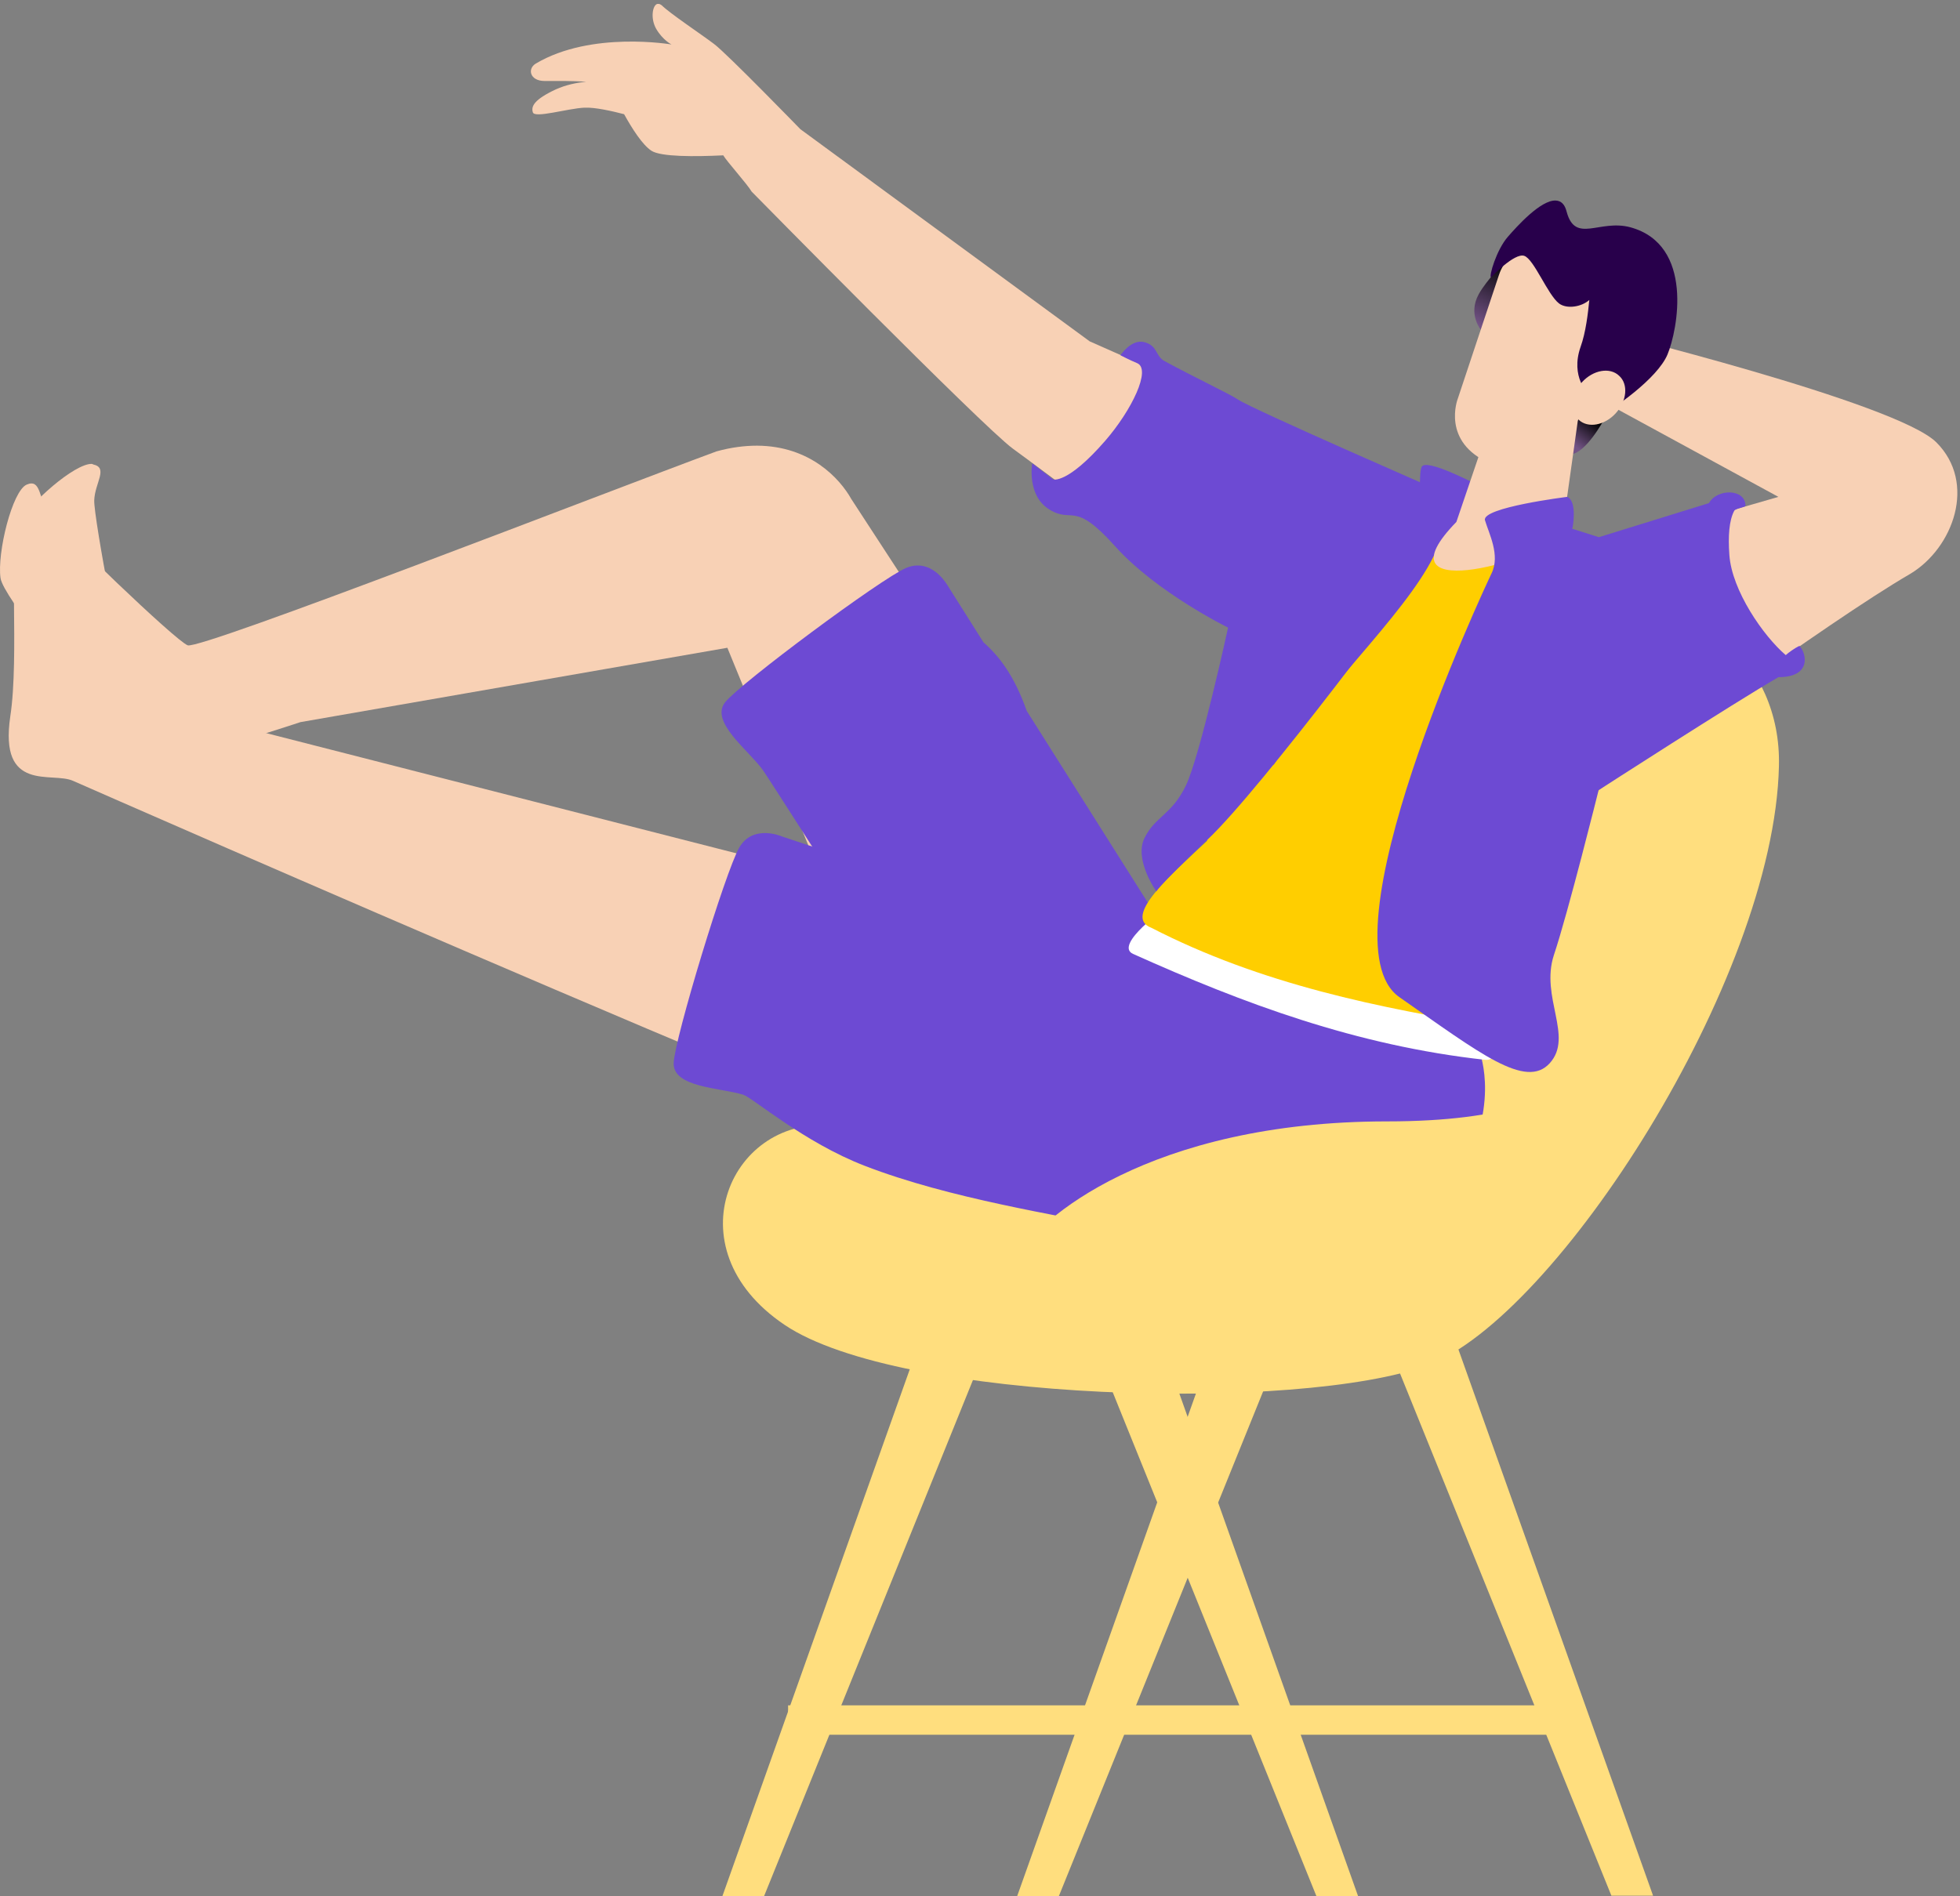 <svg width="216" height="209" viewBox="0 0 216 209" fill="none" xmlns="http://www.w3.org/2000/svg">
<rect x="0" y="0" width="216" height="209" fill="#808080" stroke="none"/>
<path d="M83.431 49.128C82.08 49.128 80.578 49.308 78.957 49.759C66.918 54.202 22.064 71.675 20.683 71.135C19.302 70.594 6.422 58.195 5.341 56.574C4.26 54.953 4.531 52.731 2.939 53.421C1.348 54.112 -0.333 60.927 0.057 63.719C0.357 65.851 8.644 75.458 11.616 81.313C13.567 85.156 15.369 85.726 17.02 85.276C18.671 84.825 20.142 83.354 21.403 83.084C24.616 82.424 33.112 79.601 33.112 79.601L80.158 71.405L97.662 114.128L126.844 105.691L93.819 55.013C92.558 52.761 89.285 49.158 83.431 49.128Z" fill="#F8D1B5"/>
<path d="M86.853 187.984H173.079V191.226H86.853V187.984Z" fill="#FFDE7E"/>
<path d="M160.379 147.783L182.176 208.969H177.583L152.814 147.753H160.379V147.783Z" fill="#FFDE7E"/>
<path d="M133.869 147.783L112.102 209H116.696L141.465 147.783H133.869Z" fill="#FFDE7E"/>
<path d="M101.384 147.783L79.617 209H84.21L108.979 147.783H101.384Z" fill="#FFDE7E"/>
<path d="M127.895 147.783L149.661 209H145.068L120.329 147.783H127.895Z" fill="#FFDE7E"/>
<path d="M157.166 58.045C157.166 58.045 196.617 60.837 196.046 84.465C195.506 108.093 171.397 145.291 157.347 150.485C143.296 155.679 99.132 154.598 86.463 146.042C73.793 137.515 80.728 122.714 91.957 124.125C103.155 125.536 138.252 110.224 141.194 92.991C144.137 75.788 149.24 58.975 157.166 58.045Z" fill="#FFDE7E"/>
<path d="M10.115 51.137C8.253 51.077 3.239 55.431 1.948 57.892C0.958 59.814 2.129 72.454 1.138 78.939C0.507 83.202 1.648 84.703 3.239 85.303C4.831 85.904 6.902 85.543 8.073 86.084C11.075 87.405 106.398 129.317 128.525 136.282C159.058 145.859 163.081 116.107 163.081 116.107L126.844 105.749L22.124 78.969C22.124 78.969 15.219 77.137 14.438 75.906C13.627 74.675 10.325 57.082 10.385 55.16C10.445 53.239 11.976 51.558 10.265 51.197C10.235 51.167 10.175 51.137 10.115 51.137Z" fill="#F8D1B5"/>
<path d="M101.084 62.337C100.693 62.337 100.303 62.427 99.853 62.607C97.061 63.808 81.629 75.277 79.918 77.408C78.206 79.54 82.439 82.662 84.001 84.794C85.202 86.445 97.391 105.99 106.368 118.81L132.067 108.332L113.153 78.369C111.772 74.466 110.121 72.335 108.379 70.803L104.386 64.469C104.356 64.439 103.125 62.277 101.084 62.337Z" fill="#6D4AD3"/>
<path d="M126.843 105.691L102.735 97.705C100.873 96.414 99.462 94.793 95.109 95.183L86.192 92.211C86.192 92.211 83.01 90.8 81.478 93.412C79.947 96.054 74.363 114.428 74.243 117.16C74.123 119.892 79.377 119.892 81.899 120.672C82.95 121.003 88.594 125.926 95.289 128.508C104.746 132.171 116.635 133.912 123.3 135.384C134.679 137.905 155.034 138.566 160.288 130.46C165.542 122.354 163.081 116.049 163.081 116.049L126.843 105.691Z" fill="#6D4AD3"/>
<path d="M177.192 112.446C177.192 112.446 179.173 123.614 152.903 123.614C126.633 123.614 114.144 134.573 112.192 138.506C110.211 142.439 144.167 150.755 161.67 138.956C179.143 127.097 177.192 112.446 177.192 112.446Z" fill="#FFDE7E"/>
<path d="M128.735 99.956C128.585 99.926 122.7 104.159 124.862 105.15C136.961 110.584 149.451 115.267 163.682 116.829C166.114 117.099 164.582 110.284 164.432 110.224L128.735 99.956Z" fill="white"/>
<path d="M181.876 58.855C182.146 59.366 182.416 59.846 182.656 60.416C183.077 61.377 183.467 62.428 183.827 63.569C184.188 64.71 184.578 65.76 185.028 66.781C185.449 67.802 185.929 68.733 186.409 69.633C186.89 70.534 187.4 71.375 187.941 72.185C188.481 72.996 189.021 73.717 189.592 74.437C190.102 75.098 190.643 75.668 191.213 76.239C198.178 71.285 205.894 65.941 210.548 63.239C215.261 60.386 217.873 53.241 213.4 48.768C209.047 44.384 176.111 36.338 176.111 36.338L175.091 43.394L195.987 54.772L181.876 58.855Z" fill="#F8D1B5"/>
<path d="M123.181 58.045C129.335 62.638 135.82 67.412 137.021 68.313C134.92 73.687 134.74 79.391 133.659 80.802L133.028 92.691C128.945 96.504 123.721 101.068 126.874 102.268C138.943 108.483 151.943 111.125 165.063 113.227C168.035 112.566 169.776 107.432 167.675 104.04C168.695 101.248 173.049 91.85 176.231 87.077C176.231 87.077 183.196 81.913 191.213 76.239C190.672 75.668 190.132 75.068 189.591 74.437C189.021 73.747 188.48 72.996 187.94 72.186C187.4 71.375 186.889 70.534 186.409 69.634C185.929 68.733 185.448 67.772 185.028 66.781C184.608 65.761 184.187 64.71 183.827 63.569C183.467 62.428 183.076 61.407 182.656 60.417C182.416 59.846 182.146 59.366 181.875 58.855L176.351 60.447L172.088 58.945L170.197 57.144L162.271 56.364L133.539 43.634C133.389 44.114 133.208 44.624 133.028 45.135C132.728 45.855 132.428 46.606 132.037 47.357C131.647 48.107 131.227 48.888 130.747 49.698C130.266 50.479 129.696 51.29 129.095 52.1C128.495 52.911 127.804 53.721 127.054 54.532C126.303 55.343 125.493 56.153 124.592 56.964C124.141 57.294 123.631 57.654 123.181 58.045Z" fill="#FFCE00"/>
<path d="M72.562 0.43C72.532 0.43 72.472 0.43 72.442 0.43C71.901 0.58 71.661 2.051 72.322 3.192C73.042 4.423 74.003 4.904 74.003 4.904C74.003 4.904 65.176 3.372 59.052 7.005C58.091 7.576 58.391 8.927 60.012 8.927C61.213 8.927 63.105 8.897 64.606 9.017C63.555 9.107 62.384 9.347 61.243 9.857C58.871 10.968 58.511 11.719 58.721 12.379C58.901 13.07 62.534 11.959 64.396 11.869C65.567 11.809 67.518 12.259 68.779 12.589C69.68 14.211 70.79 15.952 71.781 16.613C72.832 17.303 76.615 17.273 79.707 17.123C80.038 17.723 82.409 20.365 82.83 21.116C82.83 21.116 108.229 46.966 111.622 49.458C113.123 50.538 118.047 54.231 123.18 58.044C123.631 57.654 124.141 57.294 124.561 56.903C125.462 56.093 126.273 55.282 127.023 54.471C127.774 53.661 128.434 52.85 129.065 52.039C129.665 51.229 130.236 50.448 130.716 49.638C131.197 48.857 131.647 48.077 132.007 47.296C132.397 46.545 132.728 45.795 132.998 45.074C133.208 44.564 133.358 44.083 133.508 43.573L120.088 37.629L88.204 14.241C88.204 14.241 80.068 5.864 78.687 4.844C77.305 3.793 73.823 1.481 72.922 0.58C72.802 0.49 72.682 0.43 72.562 0.43Z" fill="#F8D1B5"/>
<path d="M176.772 46.245C176.772 46.245 174.79 49.967 173.079 50.087C171.368 50.208 171.608 42.852 176.772 46.245Z" fill="url(#paint0_linear_1_10)"/>
<path d="M158.668 54.111C158.668 54.111 138.072 45.134 136.451 44.053C135.52 43.423 131.437 41.502 128.315 39.79C127.324 39.25 127.594 38.109 126.123 37.719C124.682 37.328 123.481 39.16 123.481 39.16C123.481 39.16 124.382 39.64 125.313 40.03C126.904 40.691 124.742 45.194 121.8 48.587C117.627 53.391 116.065 52.85 116.065 52.85L113.754 51.079C113.754 51.079 113.123 54.651 115.675 56.183C118.227 57.744 118.317 55.102 122.881 60.206C127.444 65.31 135.34 69.183 135.34 69.183C135.34 69.183 132.248 83.353 130.687 86.596C129.125 89.838 127.294 89.988 126.123 92.39C124.952 94.792 127.444 98.275 127.444 98.275C127.444 98.275 127.144 98.185 133.088 92.54C139.063 86.896 156.476 63.508 157.227 62.037C158.037 60.536 158.668 54.111 158.668 54.111Z" fill="#6D4AD3"/>
<path d="M157.107 51.258C156.867 51.258 156.717 51.348 156.656 51.498C156.206 52.669 156.957 57.233 155.426 59.304C154.585 60.445 149.871 65.459 146.028 72.394C144.587 77.708 141.315 79.84 140.324 84.373C145.008 76.897 154.795 67.771 157.947 61.406C159.989 57.323 162.301 56.362 162.301 56.362L163.802 53.93C163.772 53.96 158.668 51.168 157.107 51.258Z" fill="#6D4AD3"/>
<path d="M174.13 44.593L172.118 58.944C168.846 62.126 151.672 66.6 160.499 57.533L163.742 47.986L174.13 44.593Z" fill="#F8D1B5"/>
<path d="M164.312 30.543C164.312 30.543 163.412 31.594 162.961 32.435C161.731 34.657 163.232 36.398 163.232 36.398L166.894 27.781C166.894 27.811 164.853 28.952 164.312 30.543Z" fill="url(#paint1_linear_1_10)"/>
<path d="M165.183 30.333L160.649 43.963C160.649 43.963 158.788 48.737 164.222 51.078C169.626 53.42 173.259 48.196 174.25 45.464C175.211 42.732 176.652 38.289 178.063 33.965C179.474 29.672 167.465 23.427 165.183 30.333Z" fill="#F8D1B5"/>
<path d="M171.458 22.107C169.806 22.017 167.164 24.959 166.174 26.1C164.913 27.541 164.072 30.453 164.312 30.573C164.312 30.573 166.894 27.841 167.975 28.201C169.056 28.562 170.557 32.495 171.818 33.455C172.659 34.086 174.28 33.846 175.15 33.065C175 34.566 174.76 36.638 174.19 38.229C173.019 41.562 175.06 43.423 175.06 43.423C175.06 43.423 174.46 46.785 176.081 45.975C177.732 45.164 182.656 41.742 183.767 39.07C184.878 36.398 186.739 26.971 179.654 25.049C176.261 24.148 173.619 26.88 172.659 23.368C172.448 22.497 172.028 22.137 171.458 22.107Z" fill="#28004B"/>
<path d="M178.063 45.554C176.832 46.905 175 47.235 173.98 46.275C172.959 45.344 173.109 43.483 174.34 42.131C175.571 40.78 177.402 40.45 178.423 41.411C179.474 42.342 179.294 44.203 178.063 45.554Z" fill="#F8D1B5"/>
<path d="M172.719 54.771C172.719 54.771 163.232 55.942 163.652 57.353C164.072 58.794 165.363 61.196 164.373 63.208C163.412 65.219 145.398 103.769 154.225 109.923C163.052 116.078 168.155 120.131 170.798 117.189C173.44 114.247 169.717 109.923 171.248 105.27C172.809 100.616 176.172 87.106 176.172 87.106C176.172 87.106 190.913 77.589 195.987 74.647C199.71 74.647 199.079 71.974 198.298 71.194C197.758 71.464 197.128 71.914 196.797 72.215C194.335 70.113 190.853 65.099 190.583 61.166C190.432 59.125 190.553 57.353 191.123 56.303C191.243 56.062 192.294 55.912 192.354 55.762C192.384 53.871 189.262 53.811 188.331 55.462L176.202 59.215L173.259 58.284C173.319 58.284 173.86 55.252 172.719 54.771Z" fill="#6D4AD3"/>
<defs>
<linearGradient id="paint0_linear_1_10" x1="175.151" y1="45.831" x2="172.967" y2="48.735" gradientUnits="userSpaceOnUse">
<stop/>
<stop offset="1" stop-color="#735386"/>
</linearGradient>
<linearGradient id="paint1_linear_1_10" x1="165.919" y1="28.628" x2="162.517" y2="35.593" gradientUnits="userSpaceOnUse">
<stop/>
<stop offset="1" stop-color="#735386"/>
</linearGradient>
</defs>
</svg>
